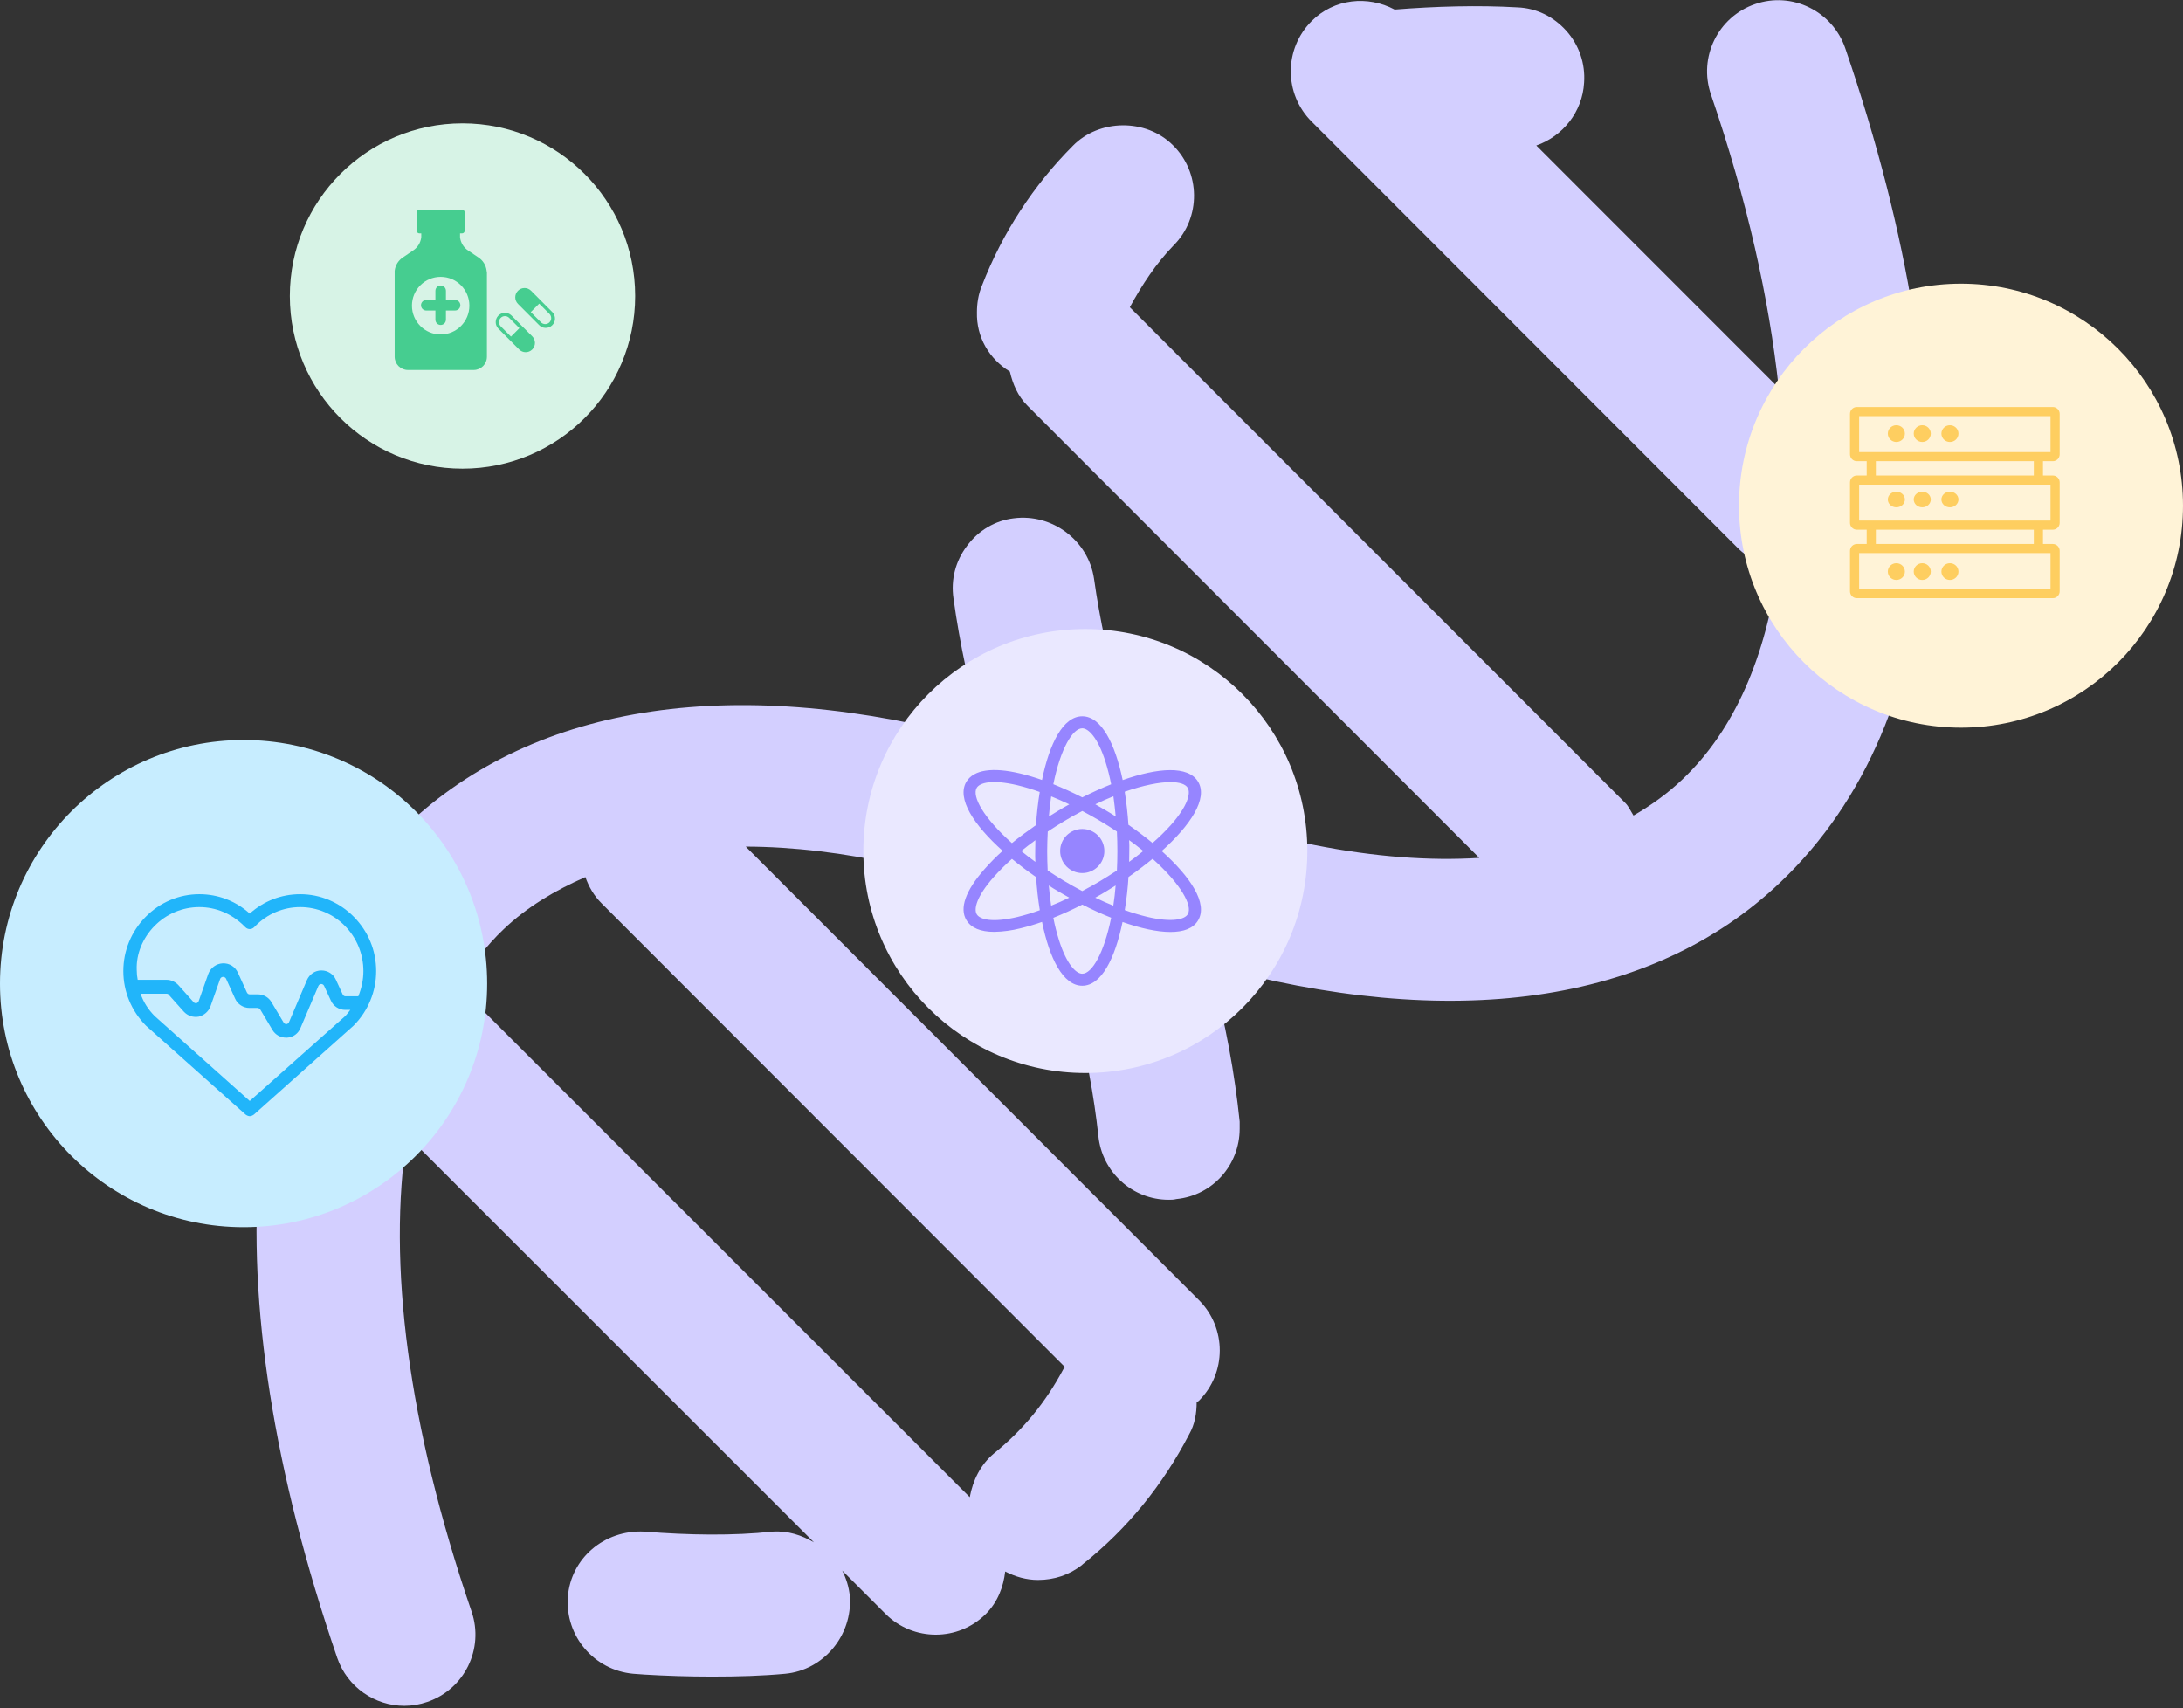 <?xml version="1.0" encoding="UTF-8"?>
<svg width="354px" height="277px" viewBox="0 0 354 277" version="1.1" xmlns="http://www.w3.org/2000/svg" xmlns:xlink="http://www.w3.org/1999/xlink">
    <rect x="0" y="0" width="354" height="277" fill="#333333" stroke="none"/>
    <!-- Generator: Sketch 48.1 (47250) - http://www.bohemiancoding.com/sketch -->
    <title>Group 3</title>
    <desc>Created with Sketch.</desc>
    <defs></defs>
    <g id="Health-and-Life-Science" stroke="none" stroke-width="1" fill="none" fill-rule="evenodd" transform="translate(-1016, -660)">
        <g id="Group-3" transform="translate(1016, 660)">
            <g id="Group" transform="translate(41, 0)" fill="#D3CFFF" fill-rule="nonzero">
                <path d="M120.174,235.692 C117.975,237.536 116.766,240.059 116.259,242.779 L33.359,159.904 C35.466,156.493 37.862,153.359 40.671,150.685 C44.448,147.09 48.974,144.394 53.926,142.227 C54.478,143.772 55.296,145.235 56.54,146.468 L131.701,221.691 C131.644,221.795 131.528,221.864 131.459,221.979 C128.58,227.395 124.895,231.889 120.174,235.692 M258.233,7.832 C256.172,1.817 249.619,-1.421 243.608,0.665 C237.586,2.728 234.385,9.284 236.446,15.311 C242.353,32.573 245.888,48.486 247.443,62.925 L208.129,23.596 C212.425,22.098 215.614,18.134 215.879,13.41 C216.098,10.298 215.062,7.302 213,4.998 C210.928,2.693 208.164,1.31 205.043,1.195 C198.756,0.826 191.766,1.022 185.156,1.552 C180.803,-0.764 175.356,-0.245 171.694,3.419 C167.192,7.925 167.192,15.219 171.694,19.713 L240.787,88.852 C242.618,90.696 244.956,91.594 247.351,91.929 C245.359,106.471 240.315,118.305 231.851,126.36 C229.467,128.642 226.784,130.566 223.894,132.248 C223.445,131.545 223.134,130.785 222.524,130.174 L142.215,49.823 C144.207,46.158 146.464,42.736 149.308,39.798 C153.811,35.304 153.684,27.929 149.205,23.55 C144.829,19.171 137.217,19.286 132.956,23.665 C126.634,30.003 121.556,37.723 118.216,46.366 C117.641,47.749 117.422,49.247 117.422,50.629 C117.318,54.709 119.426,58.212 122.765,60.263 C123.237,62.291 124.055,64.238 125.632,65.806 L198.882,139.116 C182.726,140.13 163.242,136.42 141.155,127.616 C139.831,127.086 138.587,126.752 137.275,126.256 C139.693,124.101 141.247,121.048 141.247,117.695 C141.247,116.657 141.132,115.505 140.913,114.468 C138.829,107.439 137.332,100.41 136.411,93.841 C135.49,87.619 129.617,83.24 123.398,84.047 C120.416,84.392 117.641,86.006 115.798,88.541 C113.967,90.961 113.161,93.957 113.622,97.068 C114.624,104.351 116.305,112.071 118.504,120.114 C78.822,109.179 46.026,113.765 24.791,134 C-3.053,160.526 -7.003,208.405 13.679,268.821 C15.326,273.603 19.782,276.611 24.573,276.611 C25.816,276.611 27.072,276.404 28.304,275.977 C34.326,273.915 37.528,267.369 35.478,261.343 C25.148,231.175 21.797,204.81 25.01,184.149 L90.994,250.108 C89.013,248.955 86.779,248.195 84.257,248.368 C77.912,249.059 70.658,248.944 63.518,248.368 C56.966,248.022 51.542,252.746 51.081,258.969 C50.632,265.307 55.342,270.838 61.687,271.414 L63.299,271.529 L63.184,271.529 C66.984,271.76 70.784,271.875 74.458,271.875 C78.718,271.875 82.634,271.76 86.33,271.414 C92.548,270.838 97.27,265.191 96.809,258.854 C96.671,257.356 96.222,255.961 95.577,254.682 L102.602,261.711 C104.847,263.958 107.795,265.076 110.743,265.076 C113.691,265.076 116.627,263.958 118.884,261.7 C120.796,259.776 121.717,257.333 122.005,254.832 C123.64,255.685 125.437,256.203 127.314,256.203 C129.974,256.203 132.392,255.397 134.453,253.784 L134.568,253.668 C141.835,247.907 147.592,240.762 151.842,232.581 C152.751,230.991 153.051,229.193 153.051,227.384 C153.166,227.28 153.316,227.246 153.431,227.13 C157.922,222.636 157.922,215.342 153.431,210.837 L79.928,137.284 C95.128,137.319 112.885,141.167 132.634,149.026 C134.591,149.81 136.434,150.328 138.369,151.043 C136.768,152.022 135.351,153.255 134.338,154.914 C132.853,157.565 132.496,160.676 133.198,163.672 C135.156,170.816 136.411,177.73 137.113,184.183 C137.689,190.06 142.629,194.554 148.514,194.554 C148.963,194.554 149.308,194.554 149.769,194.439 C155.642,193.863 160.029,188.908 160.029,183.031 L160.029,181.879 C159.223,174.043 157.726,165.977 155.527,157.68 C155.411,157.219 155.077,156.873 154.905,156.436 C194.311,167.394 226.819,162.969 247.731,143.046 C275.345,116.738 279.076,68.721 258.233,7.832" id="Shape"></path>
            </g>
            <path d="M-2.22044605e-16,159.5 C-2.22044605e-16,137.685 17.684,120 39.5,120 C61.316,120 79,137.685 79,159.5 C79,181.316 61.316,199 39.5,199 C17.684,199 -2.22044605e-16,181.316 -2.22044605e-16,159.5 Z" id="Ellipse" fill="#C7EDFF"></path>
            <path d="M140,138 C140,118.118 156.117,102 176,102 C195.883,102 212,118.118 212,138 C212,157.883 195.883,174 176,174 C156.117,174 140,157.883 140,138 Z" id="Ellipse" fill="#EAE8FF"></path>
            <path d="M47,48 C47,32.536 59.536,20 75,20 C90.464,20 103,32.536 103,48 C103,63.464 90.464,76 75,76 C59.536,76 47,63.464 47,48 Z" id="Ellipse" fill="#D7F3E6"></path>
            <path d="M78.913,43.918 C78.922,44.001 78.929,44.087 78.959,44.176 L78.959,57.848 C78.959,59.036 77.999,60 76.813,60 L66.146,60 C64.961,60 64,59.036 64,57.848 L64,44.183 L64,43.918 C64.101,43.02 64.6,42.216 65.358,41.729 L66.955,40.643 C67.713,40.159 68.213,39.356 68.313,38.459 L68.313,38.195 L68.313,37.847 L68.006,37.847 C67.771,37.847 67.58,37.656 67.58,37.42 L67.58,34.427 C67.58,34.192 67.771,34 68.006,34 L74.925,34 C75.16,34.002 75.35,34.192 75.351,34.427 L75.351,37.42 C75.35,37.655 75.16,37.846 74.925,37.847 L74.6,37.847 L74.6,38.204 L74.6,38.469 C74.699,39.364 75.196,40.167 75.952,40.652 L77.561,41.734 C78.316,42.222 78.813,43.024 78.913,43.918 Z M71.458,54.237 C74.03,54.235 76.114,52.143 76.114,49.562 C76.113,46.983 74.029,44.894 71.458,44.894 C68.886,44.894 66.802,46.985 66.802,49.565 C66.802,52.145 68.886,54.237 71.458,54.237 Z M74.652,49.497 C74.652,49.969 74.271,50.352 73.8,50.352 L72.313,50.352 L72.313,51.84 C72.313,52.314 71.931,52.697 71.46,52.697 C70.988,52.697 70.606,52.314 70.606,51.84 L70.606,50.355 L69.122,50.355 C68.651,50.355 68.269,49.972 68.269,49.499 C68.269,49.026 68.651,48.642 69.122,48.642 L70.606,48.642 L70.606,47.154 C70.606,46.681 70.988,46.297 71.46,46.297 C71.931,46.297 72.313,46.681 72.313,47.154 L72.313,48.642 L73.797,48.642 C74.268,48.642 74.651,49.025 74.652,49.497 Z M80.783,53.259 L80.789,53.261 C80.252,52.684 80.25,51.789 80.785,51.21 C81.348,50.599 82.299,50.562 82.908,51.127 L86.31,54.541 C86.897,55.129 86.897,56.084 86.31,56.672 C85.724,57.261 84.772,57.261 84.186,56.672 L80.783,53.259 Z M81.881,51.263 C81.625,51.263 81.379,51.365 81.198,51.547 C80.822,51.926 80.822,52.539 81.2,52.917 L82.861,54.584 L84.229,53.212 L82.567,51.545 C82.385,51.363 82.138,51.262 81.881,51.263 Z M89.52,50.561 C89.547,50.586 89.572,50.612 89.597,50.639 C90.163,51.249 90.129,52.202 89.521,52.769 C88.914,53.336 87.964,53.302 87.398,52.693 L83.996,49.279 C83.409,48.69 83.409,47.736 83.996,47.148 C84.582,46.559 85.533,46.559 86.12,47.148 L89.52,50.561 Z M88.419,52.557 C88.675,52.557 88.92,52.455 89.101,52.273 C89.478,51.894 89.477,51.281 89.1,50.902 L87.438,49.236 L86.071,50.608 L87.732,52.274 C87.915,52.456 88.162,52.558 88.419,52.557 Z" id="Combined-shape-1782" fill="#46CD90"></path>
            <path d="M23.675,166.327 C23.675,166.274 23.624,166.274 23.675,166.327 C21.294,163.916 20,160.773 20,157.472 C20,154.17 21.294,151.026 23.624,148.668 C25.953,146.309 29.059,145 32.321,145 C35.375,145 38.222,146.1 40.5,148.144 C42.778,146.1 45.625,145 48.679,145 C51.941,145 55.047,146.309 57.376,148.668 C59.706,151.026 61,154.118 61,157.472 C61,160.773 59.706,163.916 57.376,166.274 L57.324,166.327 L41.173,180.739 C40.966,180.895 40.707,181 40.5,181 C40.293,181 40.034,180.895 39.827,180.739 L23.675,166.327 Z M40.5,178.537 L55.875,164.861 C56.237,164.545 56.496,164.128 56.807,163.76 L55.979,163.76 C54.995,163.76 54.063,163.184 53.649,162.24 L52.562,159.882 C52.458,159.62 52.199,159.567 52.096,159.567 C51.992,159.567 51.733,159.62 51.63,159.882 L48.731,166.694 C48.369,167.586 47.541,168.214 46.557,168.266 L46.401,168.266 C45.47,168.266 44.641,167.794 44.175,167.009 L42.208,163.707 C42.105,163.55 41.897,163.446 41.742,163.446 L40.448,163.446 C39.465,163.446 38.533,162.868 38.119,161.925 L36.669,158.73 C36.514,158.414 36.255,158.414 36.152,158.414 C36.048,158.414 35.789,158.467 35.686,158.781 L34.133,163.184 C33.822,164.022 33.097,164.65 32.217,164.861 C31.285,165.018 30.405,164.703 29.784,164.022 L27.351,161.297 C27.299,161.192 27.144,161.139 26.989,161.139 L22.796,161.139 C23.261,162.502 24.038,163.707 25.073,164.755 L40.5,178.537 Z M25.073,150.135 C23.158,152.074 22.071,154.694 22.174,157.261 C22.174,157.838 22.226,158.362 22.33,158.886 L27.04,158.886 C27.765,158.886 28.49,159.253 28.956,159.778 L31.389,162.502 C31.544,162.712 31.751,162.66 31.855,162.66 C31.907,162.66 32.114,162.607 32.217,162.345 L33.77,157.942 C34.133,156.948 35.064,156.266 36.1,156.213 C37.187,156.162 38.119,156.738 38.584,157.733 L40.034,160.93 C40.138,161.139 40.293,161.244 40.5,161.244 L41.794,161.244 C42.726,161.244 43.554,161.716 44.02,162.502 L45.987,165.804 C46.143,166.065 46.35,166.065 46.453,166.065 C46.505,166.065 46.764,166.013 46.867,165.751 L49.766,158.939 C50.18,157.995 51.061,157.366 52.096,157.366 L52.148,157.366 C53.131,157.366 54.063,157.942 54.477,158.886 L55.564,161.244 C55.668,161.455 55.823,161.559 56.03,161.559 L58.101,161.559 C58.619,160.302 58.929,158.886 58.929,157.472 C58.929,154.694 57.842,152.074 55.927,150.135 C54.011,148.197 51.423,147.095 48.679,147.095 C45.936,147.095 43.347,148.197 41.432,150.135 L41.225,150.345 C40.811,150.763 40.189,150.763 39.775,150.345 L39.568,150.135 C37.601,148.197 35.064,147.095 32.321,147.095 C29.577,147.095 26.989,148.197 25.073,150.135 Z" id="Combined-shape-1783" fill="#21B5FA"></path>
            <g id="Group-2" transform="translate(156, 116)" fill="#9685FF">
                <path d="M3.658,24.926 C4.576,23.885 5.554,22.899 6.587,21.971 C1.937,17.801 -0.924,13.481 0.719,10.755 C1.897,8.834 4.91,8.346 9.462,9.433 C10.65,9.72 11.821,10.069 12.973,10.477 C14.186,4.571 16.396,0.153 19.501,0.153 C22.606,0.153 24.816,4.581 26.058,10.496 C31.741,8.492 36.684,8.103 38.283,10.76 C39.926,13.486 37.061,17.816 32.381,22.005 C37.061,26.194 39.926,30.52 38.283,33.25 C37.496,34.557 35.946,35.128 33.784,35.128 C31.623,35.128 28.924,34.523 26.034,33.508 C24.816,39.419 22.606,43.847 19.501,43.847 C16.396,43.847 14.186,39.429 12.978,33.494 C11.826,33.902 10.655,34.25 9.467,34.537 C8.082,34.889 6.661,35.081 5.232,35.108 C3.012,35.108 1.482,34.474 0.724,33.216 C-0.45,31.3 0.567,28.422 3.658,24.926 Z M36.616,32.241 C37.427,30.875 35.501,27.364 30.909,23.263 C29.682,24.263 28.366,25.262 26.997,26.213 C26.885,28.061 26.674,29.86 26.396,31.578 C27.578,32.008 28.782,32.372 30.005,32.67 C34.107,33.641 36.127,33.085 36.616,32.241 Z M27.105,20.234 C27.137,20.827 27.146,21.415 27.129,22 C27.113,22.585 27.105,23.173 27.105,23.761 C27.904,23.179 28.668,22.59 29.398,21.996 C28.684,21.413 27.92,20.827 27.105,20.234 Z M33.804,10.828 C32.005,10.828 29.452,11.33 26.386,12.383 C26.665,14.109 26.865,15.915 26.987,17.748 C28.357,18.699 29.672,19.694 30.899,20.702 C31.95,19.788 32.945,18.812 33.877,17.777 C36.665,14.622 37.095,12.598 36.606,11.755 C36.249,11.155 35.271,10.828 33.804,10.828 Z M14.073,27.593 C14.176,28.72 14.303,29.802 14.455,30.861 C15.433,30.47 16.411,30.051 17.389,29.563 C16.777,29.222 16.171,28.876 15.574,28.52 C15.069,28.227 14.569,27.919 14.073,27.593 Z M19.501,41.897 C21.066,41.897 23.032,38.58 24.19,32.816 C22.645,32.201 21.071,31.485 19.506,30.69 C17.912,31.504 16.337,32.221 14.812,32.831 C15.05,34.058 15.357,35.27 15.731,36.464 C17.007,40.467 18.523,41.897 19.501,41.897 Z M24.538,30.861 C24.698,29.83 24.823,28.74 24.914,27.588 C24.419,27.907 23.918,28.217 23.413,28.52 C22.81,28.89 22.207,29.238 21.604,29.563 C22.611,30.042 23.56,30.47 24.538,30.861 Z M24.929,16.402 L24.929,16.407 C24.826,15.28 24.694,14.197 24.552,13.124 C23.604,13.506 22.626,13.939 21.618,14.427 C22.221,14.765 22.825,15.114 23.428,15.475 C23.933,15.768 24.433,16.076 24.929,16.402 Z M19.501,2.104 C17.941,2.104 15.971,5.42 14.812,11.169 C16.337,11.779 17.912,12.491 19.506,13.305 C21.071,12.515 22.645,11.794 24.19,11.179 C23.952,9.949 23.645,8.733 23.271,7.536 C21.995,3.532 20.479,2.104 19.501,2.104 Z M14.464,13.14 C14.305,14.17 14.179,15.259 14.088,16.407 C14.58,16.094 15.081,15.786 15.589,15.48 C16.186,15.109 16.789,14.762 17.398,14.437 C16.396,13.959 15.442,13.53 14.464,13.14 Z M13.902,18.845 L13.907,18.845 C13.858,19.859 13.814,20.932 13.814,22 C13.814,23.068 13.843,24.126 13.892,25.16 C14.738,25.726 15.589,26.267 16.567,26.852 C17.545,27.438 18.523,27.978 19.501,28.495 C20.479,27.978 21.457,27.438 22.435,26.852 C23.344,26.299 24.239,25.737 25.12,25.165 C25.168,24.146 25.198,23.073 25.198,22.005 C25.198,20.937 25.168,19.879 25.12,18.845 C24.274,18.279 23.423,17.737 22.445,17.153 C21.467,16.567 20.489,16.026 19.511,15.51 C18.533,16.011 17.555,16.558 16.577,17.153 C15.658,17.705 14.766,18.269 13.902,18.845 Z M2.386,11.759 C1.575,13.124 3.501,16.636 8.093,20.718 C9.291,19.742 10.606,18.767 12.005,17.792 C12.117,15.939 12.328,14.139 12.606,12.427 C11.425,11.997 10.22,11.632 8.998,11.335 C4.9,10.365 2.875,10.916 2.386,11.759 Z M11.897,23.765 C11.865,23.177 11.857,22.59 11.873,22.005 C11.889,21.42 11.897,20.833 11.897,20.244 C11.095,20.827 10.331,21.413 9.604,22.005 C10.318,22.588 11.082,23.174 11.897,23.765 Z M8.103,23.278 L8.103,23.273 C7.051,24.201 6.056,25.194 5.125,26.243 C2.337,29.397 1.888,31.427 2.396,32.265 C2.905,33.103 4.91,33.664 9.007,32.69 C10.23,32.392 11.434,32.027 12.616,31.597 C12.337,29.866 12.137,28.067 12.015,26.233 C10.645,25.282 9.33,24.287 8.103,23.278 Z" id="Combined-shape-1784"></path>
                <path d="M19.501,18.426 C21.481,18.426 23.085,20.025 23.085,22 C23.085,23.975 21.481,25.575 19.501,25.575 C17.522,25.575 15.917,23.975 15.917,22 C15.917,20.025 17.522,18.426 19.501,18.426 Z" id="Path"></path>
            </g>
            <path d="M282,82 C282,62.118 298.117,46 318,46 C337.883,46 354,62.118 354,82 C354,101.883 337.883,118 318,118 C298.117,118 282,101.883 282,82 Z" id="Ellipse" fill="#FFF3D7"></path>
            <g id="Group" transform="translate(300, 66)" fill="#FECE60">
                <path d="M32.886,8.788 L31.294,8.788 L31.294,11.106 L32.886,11.106 C33.501,11.106 34,11.603 34,12.217 L34,18.784 C34,19.397 33.501,19.894 32.886,19.894 L31.294,19.894 L31.294,22.212 L32.886,22.212 C33.501,22.212 34,22.709 34,23.322 L34,29.889 C34,30.503 33.501,31 32.886,31 L1.114,31 C0.499,31 -1.11022302e-16,30.503 -1.11022302e-16,29.889 L-1.11022302e-16,23.322 C-1.11022302e-16,22.709 0.499,22.212 1.114,22.212 L2.706,22.212 L2.706,19.894 L1.114,19.894 C0.499,19.894 -1.11022302e-16,19.397 -1.11022302e-16,18.784 L-1.11022302e-16,12.217 C-1.11022302e-16,11.603 0.499,11.106 1.114,11.106 L2.706,11.106 L2.706,8.788 L1.114,8.788 C0.499,8.788 -1.11022302e-16,8.291 -1.11022302e-16,7.678 L-1.11022302e-16,1.11 C-1.11022302e-16,0.497 0.499,-4.4408921e-16 1.114,-4.4408921e-16 L32.886,-4.4408921e-16 C33.501,-4.4408921e-16 34,0.497 34,1.11 L34,7.678 C34,8.291 33.501,8.788 32.886,8.788 Z M32.515,23.693 L1.485,23.693 L1.485,29.52 L32.515,29.52 L32.515,23.693 Z M4.192,22.212 L29.808,22.212 L29.808,19.894 L4.192,19.894 L4.192,22.212 Z M32.515,12.586 L1.485,12.586 L1.485,18.414 L32.515,18.414 L32.515,12.586 Z M4.192,11.106 L29.808,11.106 L29.808,8.788 L4.192,8.788 L4.192,11.106 Z M1.485,7.308 L32.515,7.308 L32.515,1.481 L1.485,1.481 L1.485,7.308 Z" id="Combined-shape-1787"></path>
                <path d="M7.518,2.954 C8.282,2.954 8.901,3.562 8.901,4.312 C8.901,5.063 8.282,5.671 7.518,5.671 C6.753,5.671 6.134,5.063 6.134,4.312 C6.134,3.562 6.753,2.954 7.518,2.954 Z" id="Path"></path>
                <path d="M11.719,2.954 C12.483,2.954 13.102,3.562 13.102,4.312 C13.102,5.063 12.483,5.671 11.719,5.671 C10.954,5.671 10.335,5.063 10.335,4.312 C10.335,3.562 10.954,2.954 11.719,2.954 Z" id="Path"></path>
                <path d="M16.205,2.954 C16.969,2.954 17.589,3.562 17.589,4.312 C17.589,5.063 16.969,5.671 16.205,5.671 C15.441,5.671 14.822,5.063 14.822,4.312 C14.822,3.562 15.441,2.954 16.205,2.954 Z" id="Path"></path>
                <path d="M7.518,13.732 C8.282,13.732 8.901,14.3 8.901,15 C8.901,15.7 8.282,16.268 7.518,16.268 C6.753,16.268 6.134,15.7 6.134,15 C6.134,14.3 6.753,13.732 7.518,13.732 Z" id="Path"></path>
                <path d="M11.719,13.732 C12.483,13.732 13.102,14.3 13.102,15 C13.102,15.7 12.483,16.268 11.719,16.268 C10.954,16.268 10.335,15.7 10.335,15 C10.335,14.3 10.954,13.732 11.719,13.732 Z" id="Path"></path>
                <path d="M16.205,13.732 C16.969,13.732 17.589,14.3 17.589,15 C17.589,15.7 16.969,16.268 16.205,16.268 C15.441,16.268 14.822,15.7 14.822,15 C14.822,14.3 15.441,13.732 16.205,13.732 Z" id="Path"></path>
                <path d="M7.518,25.329 C8.282,25.329 8.901,25.938 8.901,26.688 C8.901,27.438 8.282,28.047 7.518,28.047 C6.753,28.047 6.134,27.438 6.134,26.688 C6.134,25.938 6.753,25.329 7.518,25.329 Z" id="Path"></path>
                <path d="M11.719,25.329 C12.483,25.329 13.102,25.938 13.102,26.688 C13.102,27.438 12.483,28.047 11.719,28.047 C10.954,28.047 10.335,27.438 10.335,26.688 C10.335,25.938 10.954,25.329 11.719,25.329 Z" id="Path"></path>
                <path d="M16.205,25.329 C16.969,25.329 17.589,25.938 17.589,26.688 C17.589,27.438 16.969,28.047 16.205,28.047 C15.441,28.047 14.822,27.438 14.822,26.688 C14.822,25.938 15.441,25.329 16.205,25.329 Z" id="Path"></path>
            </g>
        </g>
    </g>
</svg>